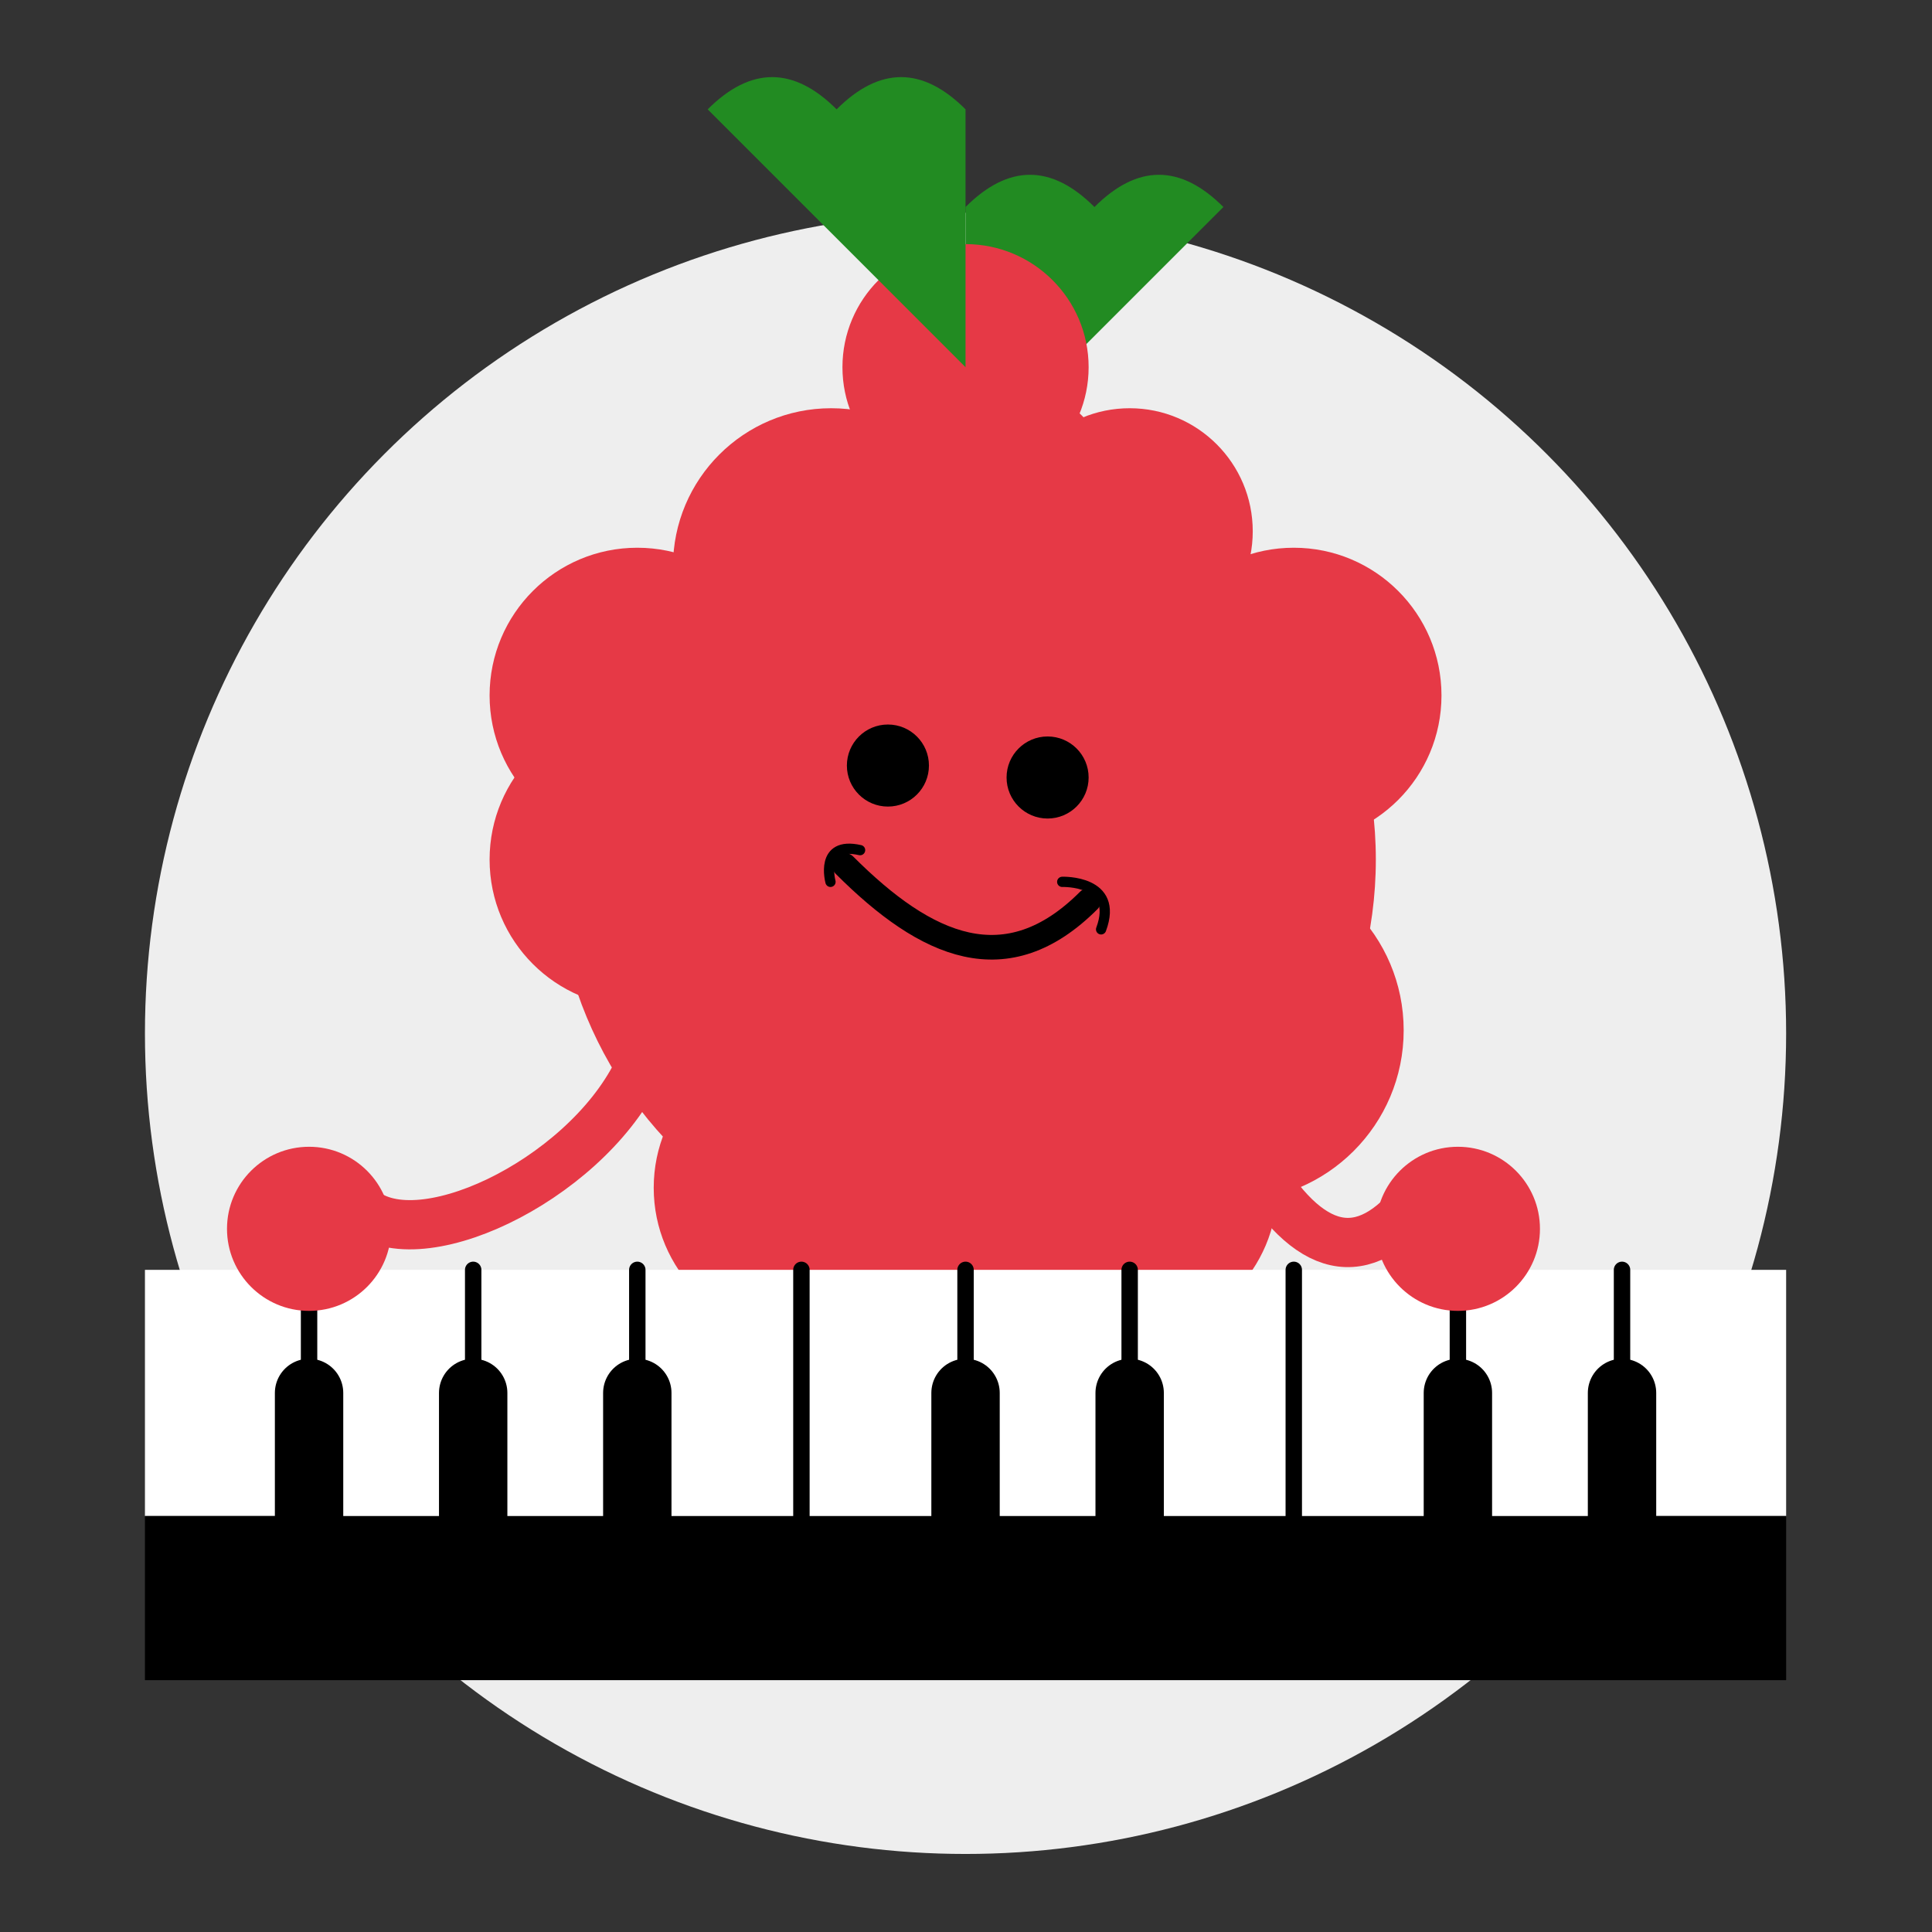<?xml version="1.0" encoding="UTF-8" standalone="no"?>
<!DOCTYPE svg PUBLIC "-//W3C//DTD SVG 1.1//EN" "http://www.w3.org/Graphics/SVG/1.1/DTD/svg11.dtd">
<svg width="100%" height="100%" viewBox="0 0 1418 1418" version="1.1" xmlns="http://www.w3.org/2000/svg" xmlns:xlink="http://www.w3.org/1999/xlink" xml:space="preserve" xmlns:serif="http://www.serif.com/" style="fill-rule:evenodd;clip-rule:evenodd;stroke-linecap:round;">
    <rect x="0" y="0" width="1418" height="1418" fill="#333333" stroke="none"/>
    <g id="Layer1">
    </g>
    <g id="Layer2">
        <g>
            <circle cx="708.661" cy="758.443" r="602.28" style="fill:rgb(238,238,238);"/>
            <path d="M708.661,341.197L708.661,151.944C740.204,120.402 771.746,120.402 803.288,151.944C834.83,120.402 866.372,120.402 897.914,151.944L708.661,341.197Z" style="fill:rgb(34,139,34);fill-rule:nonzero;"/>
            <circle cx="708.661" cy="630.877" r="301.14" style="fill:rgb(230,57,70);"/>
            <circle cx="588.205" cy="510.421" r="120.456" style="fill:rgb(230,57,70);"/>
            <circle cx="829.117" cy="510.421" r="120.456" style="fill:rgb(230,57,70);"/>
            <circle cx="708.661" cy="389.965" r="120.456" style="fill:rgb(230,57,70);"/>
            <circle cx="588.205" cy="751.333" r="120.456" style="fill:rgb(230,57,70);"/>
            <circle cx="829.117" cy="751.333" r="120.456" style="fill:rgb(230,57,70);"/>
            <circle cx="467.75" cy="510.421" r="108.41" style="fill:rgb(230,57,70);"/>
            <circle cx="949.573" cy="510.421" r="108.41" style="fill:rgb(230,57,70);"/>
            <circle cx="467.75" cy="630.877" r="108.41" style="fill:rgb(230,57,70);"/>
            <circle cx="904.929" cy="756.182" r="125.305" style="fill:rgb(230,57,70);"/>
            <circle cx="708.661" cy="871.789" r="108.41" style="fill:rgb(230,57,70);"/>
            <circle cx="588.205" cy="871.789" r="108.41" style="fill:rgb(230,57,70);"/>
            <circle cx="829.117" cy="871.789" r="108.41" style="fill:rgb(230,57,70);"/>
            <circle cx="708.661" cy="269.509" r="90.342" style="fill:rgb(230,57,70);"/>
            <circle cx="829.117" cy="389.965" r="90.342" style="fill:rgb(230,57,70);"/>
            <circle cx="610.015" cy="415.692" r="116.069" style="fill:rgb(230,57,70);"/>
            <circle cx="651.688" cy="561.875" r="30.114"/>
            <circle cx="768.889" cy="570.649" r="30.114"/>
            <path d="M619.878,635.092C680.106,695.32 738.775,721.219 799.003,660.991" style="fill:none;fill-rule:nonzero;stroke:black;stroke-width:18.07px;"/>
            <path d="M708.661,269.509L708.661,80.257C677.119,48.714 645.577,48.714 614.035,80.257C582.493,48.714 550.951,48.714 519.409,80.257L708.661,269.509Z" style="fill:rgb(34,139,34);fill-rule:nonzero;"/>
            <rect x="106.382" y="932.017" width="1204.56" height="180.684" style="fill:white;"/>
            <rect x="106.382" y="1112.7" width="1204.56" height="120.456"/>
            <path d="M226.838,932.017L226.838,1112.7" style="fill:none;fill-rule:nonzero;stroke:black;stroke-width:12.05px;stroke-linecap:butt;"/>
            <path d="M347.294,932.017L347.294,1112.7" style="fill:none;fill-rule:nonzero;stroke:black;stroke-width:12.05px;stroke-linecap:butt;"/>
            <path d="M467.75,932.017L467.75,1112.7" style="fill:none;fill-rule:nonzero;stroke:black;stroke-width:12.05px;stroke-linecap:butt;"/>
            <path d="M588.205,932.017L588.205,1112.7" style="fill:none;fill-rule:nonzero;stroke:black;stroke-width:12.05px;stroke-linecap:butt;"/>
            <path d="M708.661,932.017L708.661,1112.7" style="fill:none;fill-rule:nonzero;stroke:black;stroke-width:12.05px;stroke-linecap:butt;"/>
            <path d="M829.117,932.017L829.117,1112.7" style="fill:none;fill-rule:nonzero;stroke:black;stroke-width:12.05px;stroke-linecap:butt;"/>
            <path d="M949.573,932.017L949.573,1112.7" style="fill:none;fill-rule:nonzero;stroke:black;stroke-width:12.05px;stroke-linecap:butt;"/>
            <path d="M1070.03,932.017L1070.03,1112.7" style="fill:none;fill-rule:nonzero;stroke:black;stroke-width:12.05px;stroke-linecap:butt;"/>
            <path d="M1190.49,932.017L1190.49,1112.7" style="fill:none;fill-rule:nonzero;stroke:black;stroke-width:12.05px;stroke-linecap:butt;"/>
            <g>
                <path d="M226.838,1022.36L226.838,1112.7" style="fill:none;fill-rule:nonzero;stroke:black;stroke-width:50.19px;stroke-linecap:butt;"/>
                <path d="M347.294,1022.36L347.294,1112.7" style="fill:none;fill-rule:nonzero;stroke:black;stroke-width:50.19px;stroke-linecap:butt;"/>
                <path d="M467.75,1022.36L467.75,1112.7" style="fill:none;fill-rule:nonzero;stroke:black;stroke-width:50.19px;stroke-linecap:butt;"/>
                <path d="M708.661,1022.36L708.661,1112.7" style="fill:none;fill-rule:nonzero;stroke:black;stroke-width:50.19px;stroke-linecap:butt;"/>
                <path d="M829.117,1022.36L829.117,1112.7" style="fill:none;fill-rule:nonzero;stroke:black;stroke-width:50.19px;stroke-linecap:butt;"/>
                <path d="M1070.03,1022.36L1070.03,1112.7" style="fill:none;fill-rule:nonzero;stroke:black;stroke-width:50.19px;stroke-linecap:butt;"/>
                <path d="M1190.49,1022.36L1190.49,1112.7" style="fill:none;fill-rule:nonzero;stroke:black;stroke-width:50.19px;stroke-linecap:butt;"/>
            </g>
            <path d="M467.612,787.095C427.46,867.399 303.622,926.089 263.47,885.937" style="fill:none;fill-rule:nonzero;stroke:rgb(230,57,70);stroke-width:36.14px;stroke-linecap:butt;"/>
            <path d="M908.97,831.637C949.122,911.941 989.274,932.017 1029.43,891.865" style="fill:none;fill-rule:nonzero;stroke:rgb(230,57,70);stroke-width:36.14px;stroke-linecap:butt;"/>
            <circle cx="226.838" cy="901.903" r="60.228" style="fill:rgb(230,57,70);"/>
            <circle cx="1070.03" cy="901.903" r="60.228" style="fill:rgb(230,57,70);"/>
            <path d="M779.624,647.244C779.624,647.244 821.733,645.667 808.163,682.099" style="fill:none;stroke:black;stroke-width:7.53px;stroke-linejoin:round;stroke-miterlimit:1.5;"/>
            <path d="M609.541,647.234C609.541,647.234 601.262,617.127 631.263,623.958" style="fill:none;stroke:black;stroke-width:7.53px;stroke-linejoin:round;stroke-miterlimit:1.5;"/>
        </g>
    </g>
</svg>
